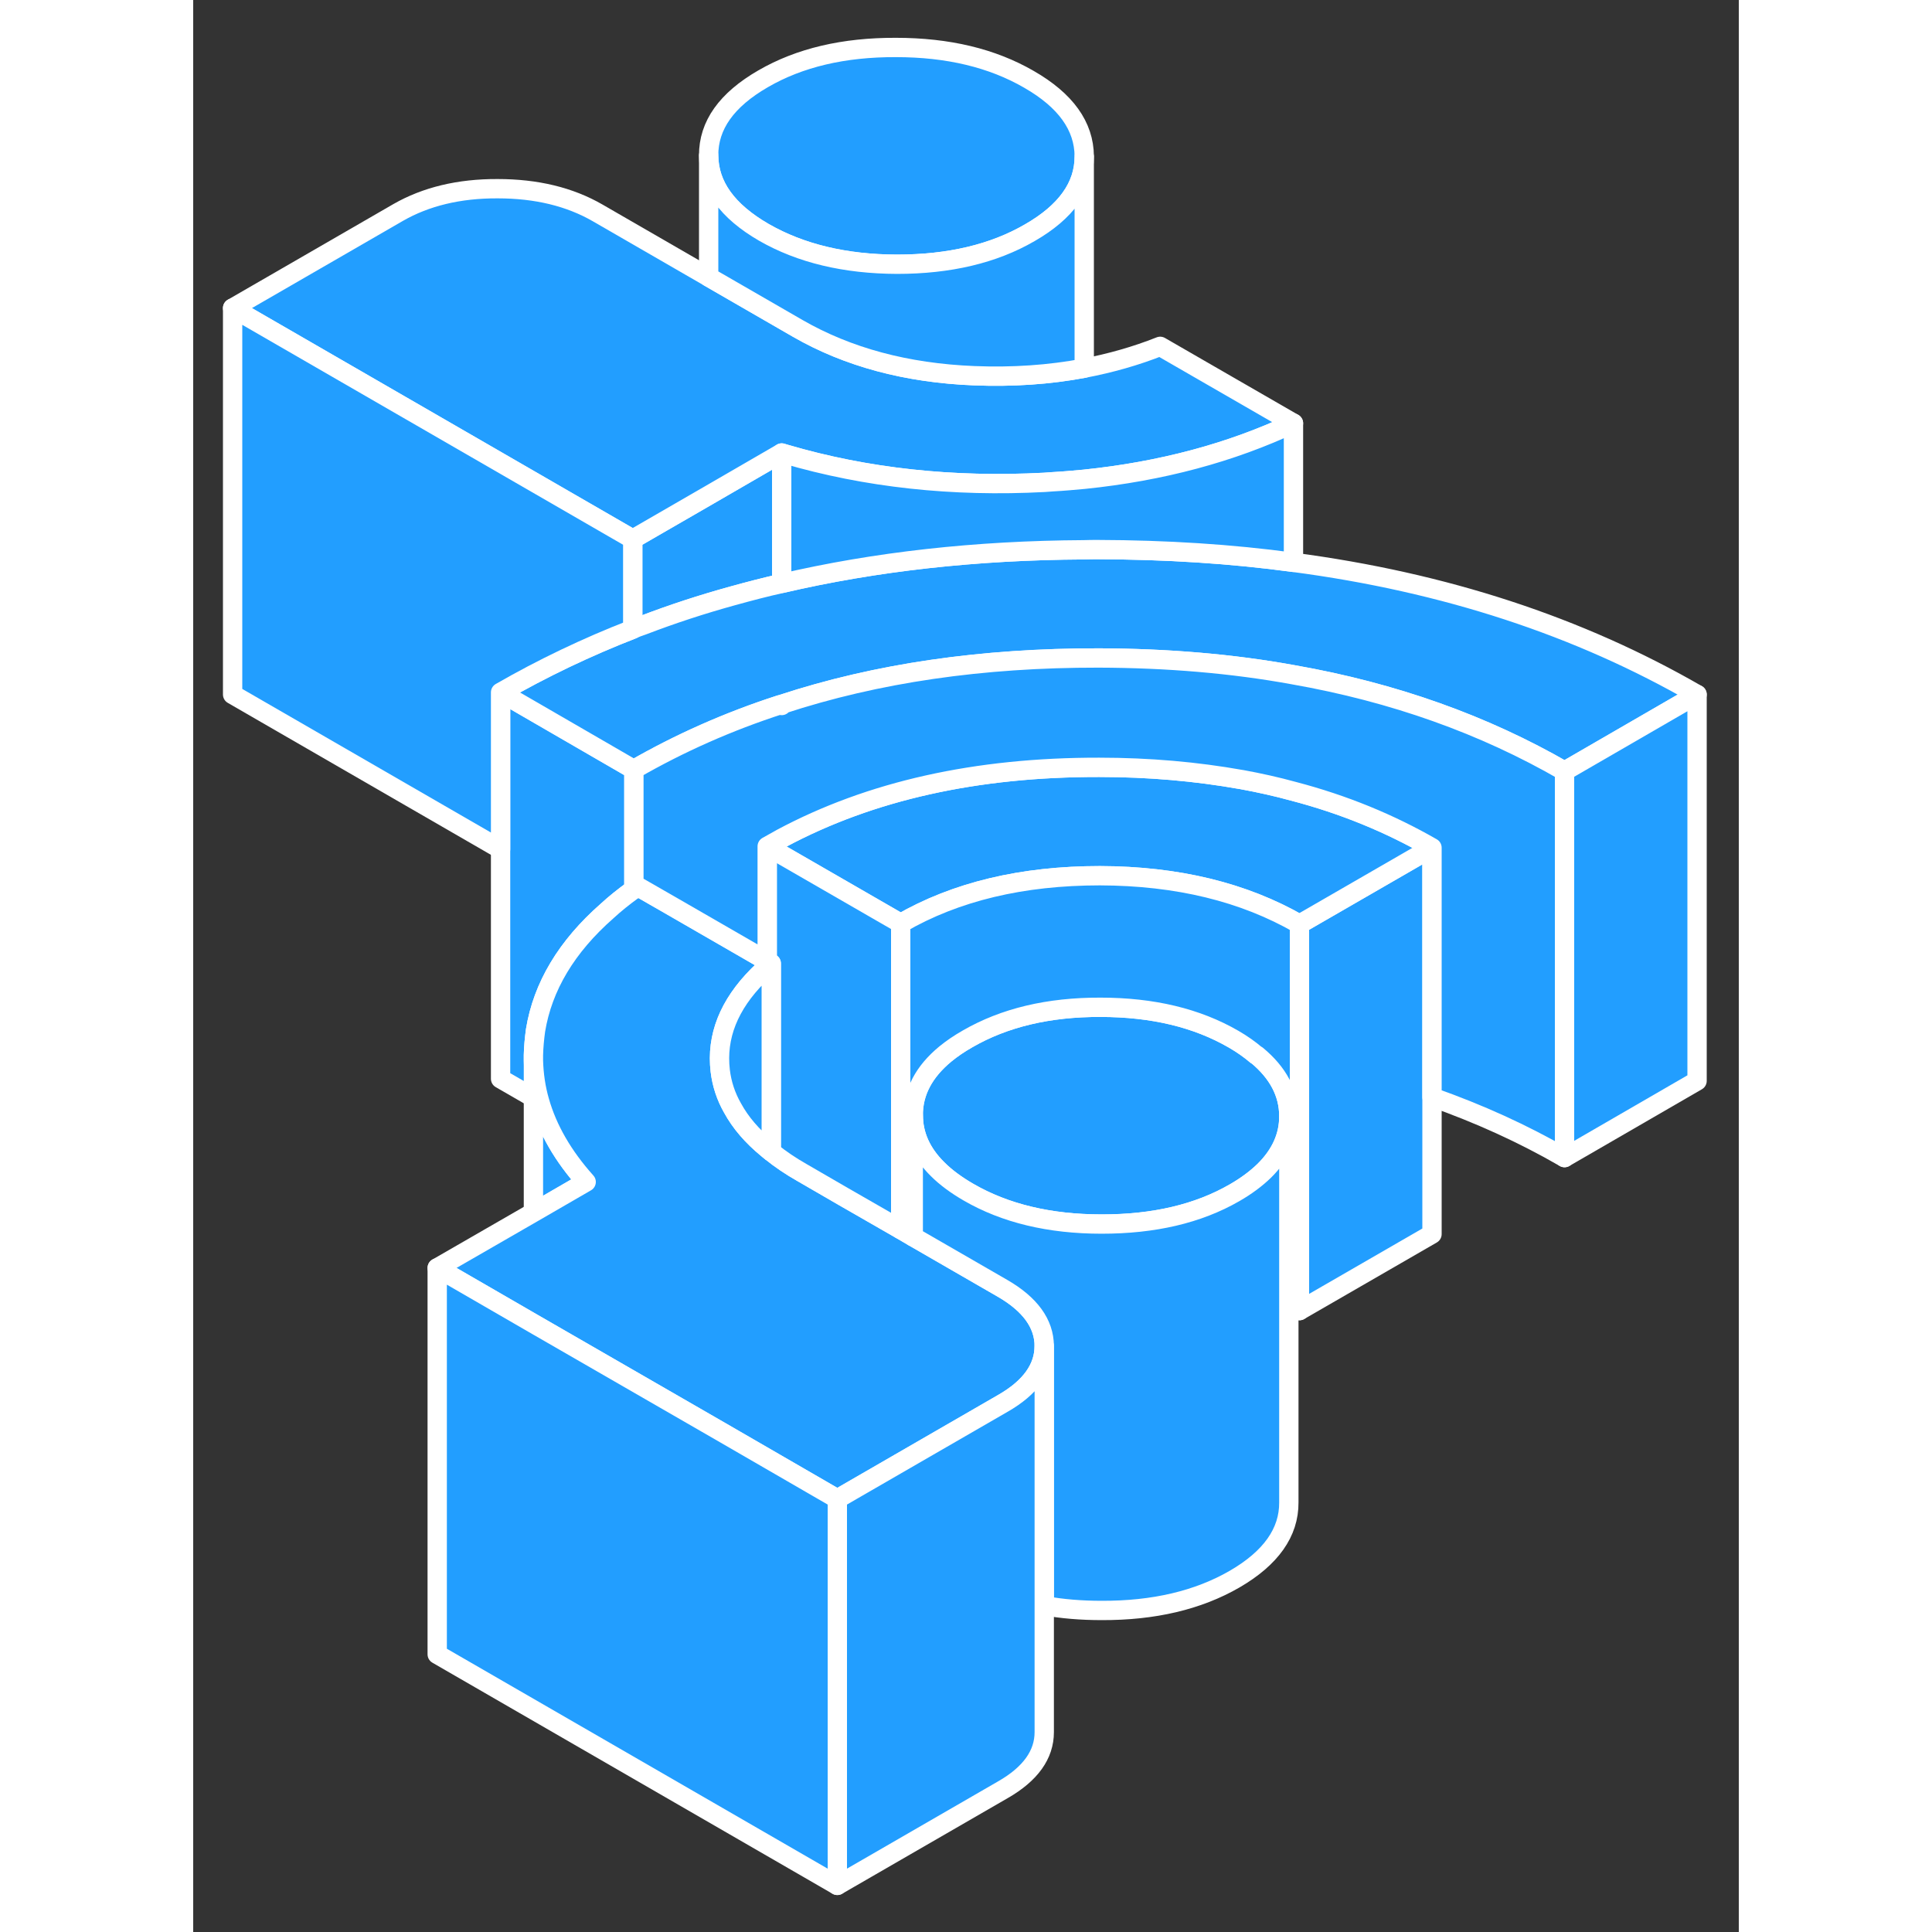 <svg width="48" height="48" viewBox="0 0 80 100" fill="#229EFF" xmlns="http://www.w3.org/2000/svg" stroke-width="1px" stroke-linecap="round" stroke-linejoin="round"><rect x="0" y="0" width="80" height="100" fill="#333333" stroke="none"/><path d="M64.12 43.877V63.877L57.26 67.837V47.837L64.12 43.877Z" stroke="white" stroke-linejoin="round"/><path d="M20.34 61.177L17.61 62.757V54.897C17.63 55.607 17.73 56.317 17.93 57.007C18.34 58.447 19.14 59.837 20.34 61.177Z" stroke="white" stroke-linejoin="round"/><path d="M22.81 39.827V46.037C22.81 46.037 22.77 46.067 22.75 46.077C22.27 46.427 21.83 46.777 21.43 47.147C19.32 48.997 18.09 51.067 17.72 53.327C17.66 53.767 17.62 54.187 17.61 54.617V56.817L15.91 55.837V35.837L22.75 39.797L22.81 39.827Z" stroke="white" stroke-linejoin="round"/><path d="M30.46 23.447V30.197C29.61 30.387 28.77 30.607 27.94 30.837C26.34 31.277 24.78 31.787 23.27 32.367C23.09 32.427 22.92 32.487 22.75 32.567V27.907L26.68 25.637L30.46 23.447Z" stroke="white" stroke-linejoin="round"/><path d="M77.84 35.947L70.98 39.917C66.81 37.507 62.13 35.837 56.95 34.927C53.78 34.347 50.41 34.067 46.86 34.057C40.84 34.057 35.38 34.837 30.46 36.457C30.44 36.457 30.41 36.467 30.39 36.477H30.38C27.69 37.347 25.17 38.467 22.81 39.827L22.75 39.797L15.91 35.837C18.08 34.587 20.36 33.497 22.75 32.567C22.92 32.487 23.09 32.427 23.27 32.367C24.78 31.787 26.34 31.277 27.94 30.837C28.77 30.607 29.61 30.387 30.46 30.197C35.3 29.067 40.51 28.487 46.1 28.457C46.35 28.447 46.59 28.447 46.83 28.447C50.35 28.457 53.72 28.667 56.95 29.107C64.77 30.137 71.73 32.417 77.84 35.947Z" stroke="white" stroke-linejoin="round"/><path d="M44.05 69.657C44.05 70.817 43.34 71.817 41.91 72.637L37.27 75.317L33.34 77.587L27.29 74.087L19.31 69.487L17.61 68.507L12.63 65.627L17.61 62.757L20.34 61.177C19.14 59.837 18.34 58.447 17.93 57.007C17.73 56.317 17.63 55.607 17.61 54.897V54.617C17.62 54.187 17.66 53.767 17.72 53.327C18.09 51.067 19.32 48.997 21.43 47.147C21.83 46.777 22.27 46.427 22.75 46.077C22.77 46.067 22.79 46.047 22.81 46.037C22.87 45.987 22.94 45.937 23.01 45.887L24.63 46.817L29.71 49.747L29.92 49.867C29.85 49.927 29.78 49.987 29.71 50.047C29.54 50.197 29.38 50.347 29.23 50.497C27.72 52.017 27.07 53.657 27.28 55.427C27.36 56.097 27.57 56.747 27.92 57.357C28.33 58.107 28.92 58.797 29.71 59.447C29.78 59.507 29.85 59.567 29.92 59.617C30.39 59.997 30.92 60.357 31.52 60.697L33.66 61.937L36.62 63.637L37.27 64.017L40.84 66.077L41.88 66.677C43.32 67.507 44.04 68.507 44.05 69.657Z" stroke="white" stroke-linejoin="round"/><path d="M56.71 57.767V57.787C56.71 58.817 56.29 59.757 55.44 60.597C55.03 60.997 54.51 61.387 53.9 61.737C52.01 62.827 49.72 63.367 47.02 63.357C44.33 63.357 42.03 62.807 40.13 61.707C39.49 61.337 38.95 60.937 38.53 60.517C37.69 59.687 37.28 58.757 37.27 57.727C37.26 56.537 37.82 55.467 38.94 54.547C39.27 54.277 39.65 54.017 40.09 53.767C41.98 52.677 44.27 52.127 46.96 52.137C49.66 52.137 51.95 52.687 53.85 53.787C54.3 54.047 54.68 54.317 55.03 54.607H55.04H55.05C56.15 55.517 56.7 56.567 56.71 57.757V57.767Z" stroke="white" stroke-linejoin="round"/><path d="M56.95 21.907C53.72 23.427 50.11 24.397 46.12 24.807C45.58 24.857 45.03 24.907 44.47 24.937C44.33 24.947 44.2 24.957 44.06 24.967C39.32 25.217 34.85 24.737 30.66 23.507C30.59 23.487 30.53 23.467 30.46 23.447L26.68 25.637L22.75 27.907L2.04 15.947L10.61 10.997C12.04 10.177 13.76 9.757 15.76 9.767C17.77 9.767 19.49 10.187 20.93 11.017L26.68 14.337L31.29 16.997C33.88 18.487 36.92 19.307 40.42 19.447C42.41 19.527 44.31 19.397 46.12 19.057C47.48 18.797 48.79 18.427 50.05 17.927L56.95 21.907Z" stroke="white" stroke-linejoin="round"/><path d="M46.12 8.087V8.107C46.12 9.647 45.18 10.967 43.3 12.047C41.42 13.137 39.13 13.677 36.43 13.677C33.74 13.677 31.44 13.117 29.54 12.027C27.64 10.927 26.69 9.607 26.68 8.047C26.67 6.487 27.61 5.167 29.5 4.077C31.38 2.987 33.67 2.447 36.37 2.457C39.07 2.457 41.36 3.007 43.26 4.107C45.16 5.197 46.11 6.527 46.12 8.087Z" stroke="white" stroke-linejoin="round"/><path d="M22.75 27.907V32.567C20.36 33.497 18.08 34.587 15.91 35.837V43.957L2.04 35.947V15.947L22.75 27.907Z" stroke="white" stroke-linejoin="round"/><path d="M56.95 21.907V29.107C53.72 28.667 50.35 28.457 46.83 28.447C46.59 28.447 46.35 28.447 46.1 28.457C40.51 28.487 35.3 29.067 30.46 30.197V23.447C30.53 23.467 30.59 23.487 30.66 23.507C34.85 24.737 39.32 25.217 44.06 24.967C44.2 24.957 44.33 24.947 44.47 24.937C45.03 24.907 45.58 24.857 46.12 24.807C50.11 24.397 53.72 23.427 56.95 21.907Z" stroke="white" stroke-linejoin="round"/><path d="M46.12 8.107V19.057C44.31 19.397 42.41 19.527 40.42 19.447C36.92 19.307 33.88 18.487 31.29 16.997L26.68 14.337V8.047C26.69 9.607 27.64 10.927 29.54 12.027C31.44 13.117 33.74 13.667 36.43 13.677C39.13 13.677 41.42 13.137 43.3 12.047C45.18 10.967 46.12 9.647 46.12 8.107Z" stroke="white" stroke-linejoin="round"/><path d="M64.12 43.877L57.26 47.837C54.38 46.177 50.94 45.337 46.93 45.327C42.91 45.327 39.47 46.147 36.62 47.797L29.77 43.847L29.71 43.807C29.96 43.667 30.21 43.527 30.46 43.387C35.06 40.927 40.54 39.707 46.89 39.717C49.49 39.717 51.94 39.937 54.24 40.347H54.25C55.18 40.517 56.08 40.717 56.95 40.957C59.55 41.637 61.93 42.617 64.12 43.877Z" stroke="white" stroke-linejoin="round"/><path d="M36.62 47.797V63.637L33.66 61.937L31.52 60.697C30.92 60.357 30.39 59.997 29.92 59.617V49.867L29.71 49.747V43.807L29.77 43.847L36.62 47.797Z" stroke="white" stroke-linejoin="round"/><path d="M77.84 35.947V55.947L70.98 59.917V39.917L77.84 35.947Z" stroke="white" stroke-linejoin="round"/><path d="M57.26 47.837V67.837C57.08 67.737 56.9 67.627 56.71 67.547V57.767C56.71 56.577 56.15 55.527 55.05 54.617H55.03C54.68 54.317 54.3 54.047 53.85 53.787C51.95 52.687 49.66 52.137 46.96 52.137C44.27 52.127 41.98 52.677 40.09 53.767C39.65 54.017 39.27 54.277 38.94 54.547C37.82 55.467 37.26 56.537 37.27 57.727V64.017L36.62 63.637V47.797C39.47 46.147 42.91 45.327 46.93 45.327C50.94 45.337 54.38 46.177 57.26 47.837Z" stroke="white" stroke-linejoin="round"/><path d="M29.92 49.867V59.617C29.85 59.567 29.78 59.507 29.71 59.447C28.92 58.797 28.33 58.107 27.92 57.357C27.57 56.747 27.36 56.097 27.28 55.427C27.07 53.657 27.72 52.017 29.23 50.497C29.38 50.347 29.54 50.197 29.71 50.047C29.78 49.987 29.85 49.927 29.92 49.867Z" stroke="white" stroke-linejoin="round"/><path d="M33.34 77.587V97.587L12.63 85.627V65.627L17.61 68.507L19.31 69.487L27.29 74.087L33.34 77.587Z" stroke="white" stroke-linejoin="round"/><path d="M56.71 57.787V77.767C56.72 79.317 55.78 80.647 53.9 81.737C52.01 82.827 49.72 83.367 47.02 83.357C45.97 83.357 44.98 83.277 44.05 83.107V69.657C44.04 68.507 43.32 67.507 41.88 66.677L40.84 66.077L37.27 64.017V57.727C37.27 58.757 37.69 59.687 38.53 60.517C38.95 60.937 39.49 61.337 40.13 61.707C42.03 62.807 44.33 63.357 47.02 63.357C49.72 63.357 52.01 62.827 53.9 61.737C54.51 61.387 55.03 60.997 55.44 60.597C56.29 59.757 56.71 58.817 56.71 57.787Z" stroke="white" stroke-linejoin="round"/><path d="M44.05 69.657V89.657C44.05 90.817 43.34 91.817 41.91 92.637L33.34 97.587V77.587L37.27 75.317L41.91 72.637C43.34 71.817 44.05 70.817 44.05 69.657Z" stroke="white" stroke-linejoin="round"/><path d="M70.98 39.917V59.917C68.83 58.677 66.54 57.637 64.12 56.787V43.877C61.93 42.617 59.55 41.637 56.95 40.957C56.08 40.717 55.18 40.517 54.25 40.347H54.24C51.94 39.937 49.49 39.717 46.89 39.717C40.54 39.707 35.06 40.927 30.46 43.387C30.21 43.527 29.96 43.667 29.71 43.807V49.747L24.63 46.817L23.01 45.887C22.94 45.937 22.87 45.987 22.81 46.037V39.827C25.17 38.467 27.69 37.347 30.38 36.477H30.39L30.46 36.517V36.457C35.38 34.837 40.84 34.047 46.86 34.057C50.41 34.067 53.78 34.347 56.95 34.927C62.13 35.837 66.81 37.507 70.98 39.917Z" stroke="white" stroke-linejoin="round"/></svg>